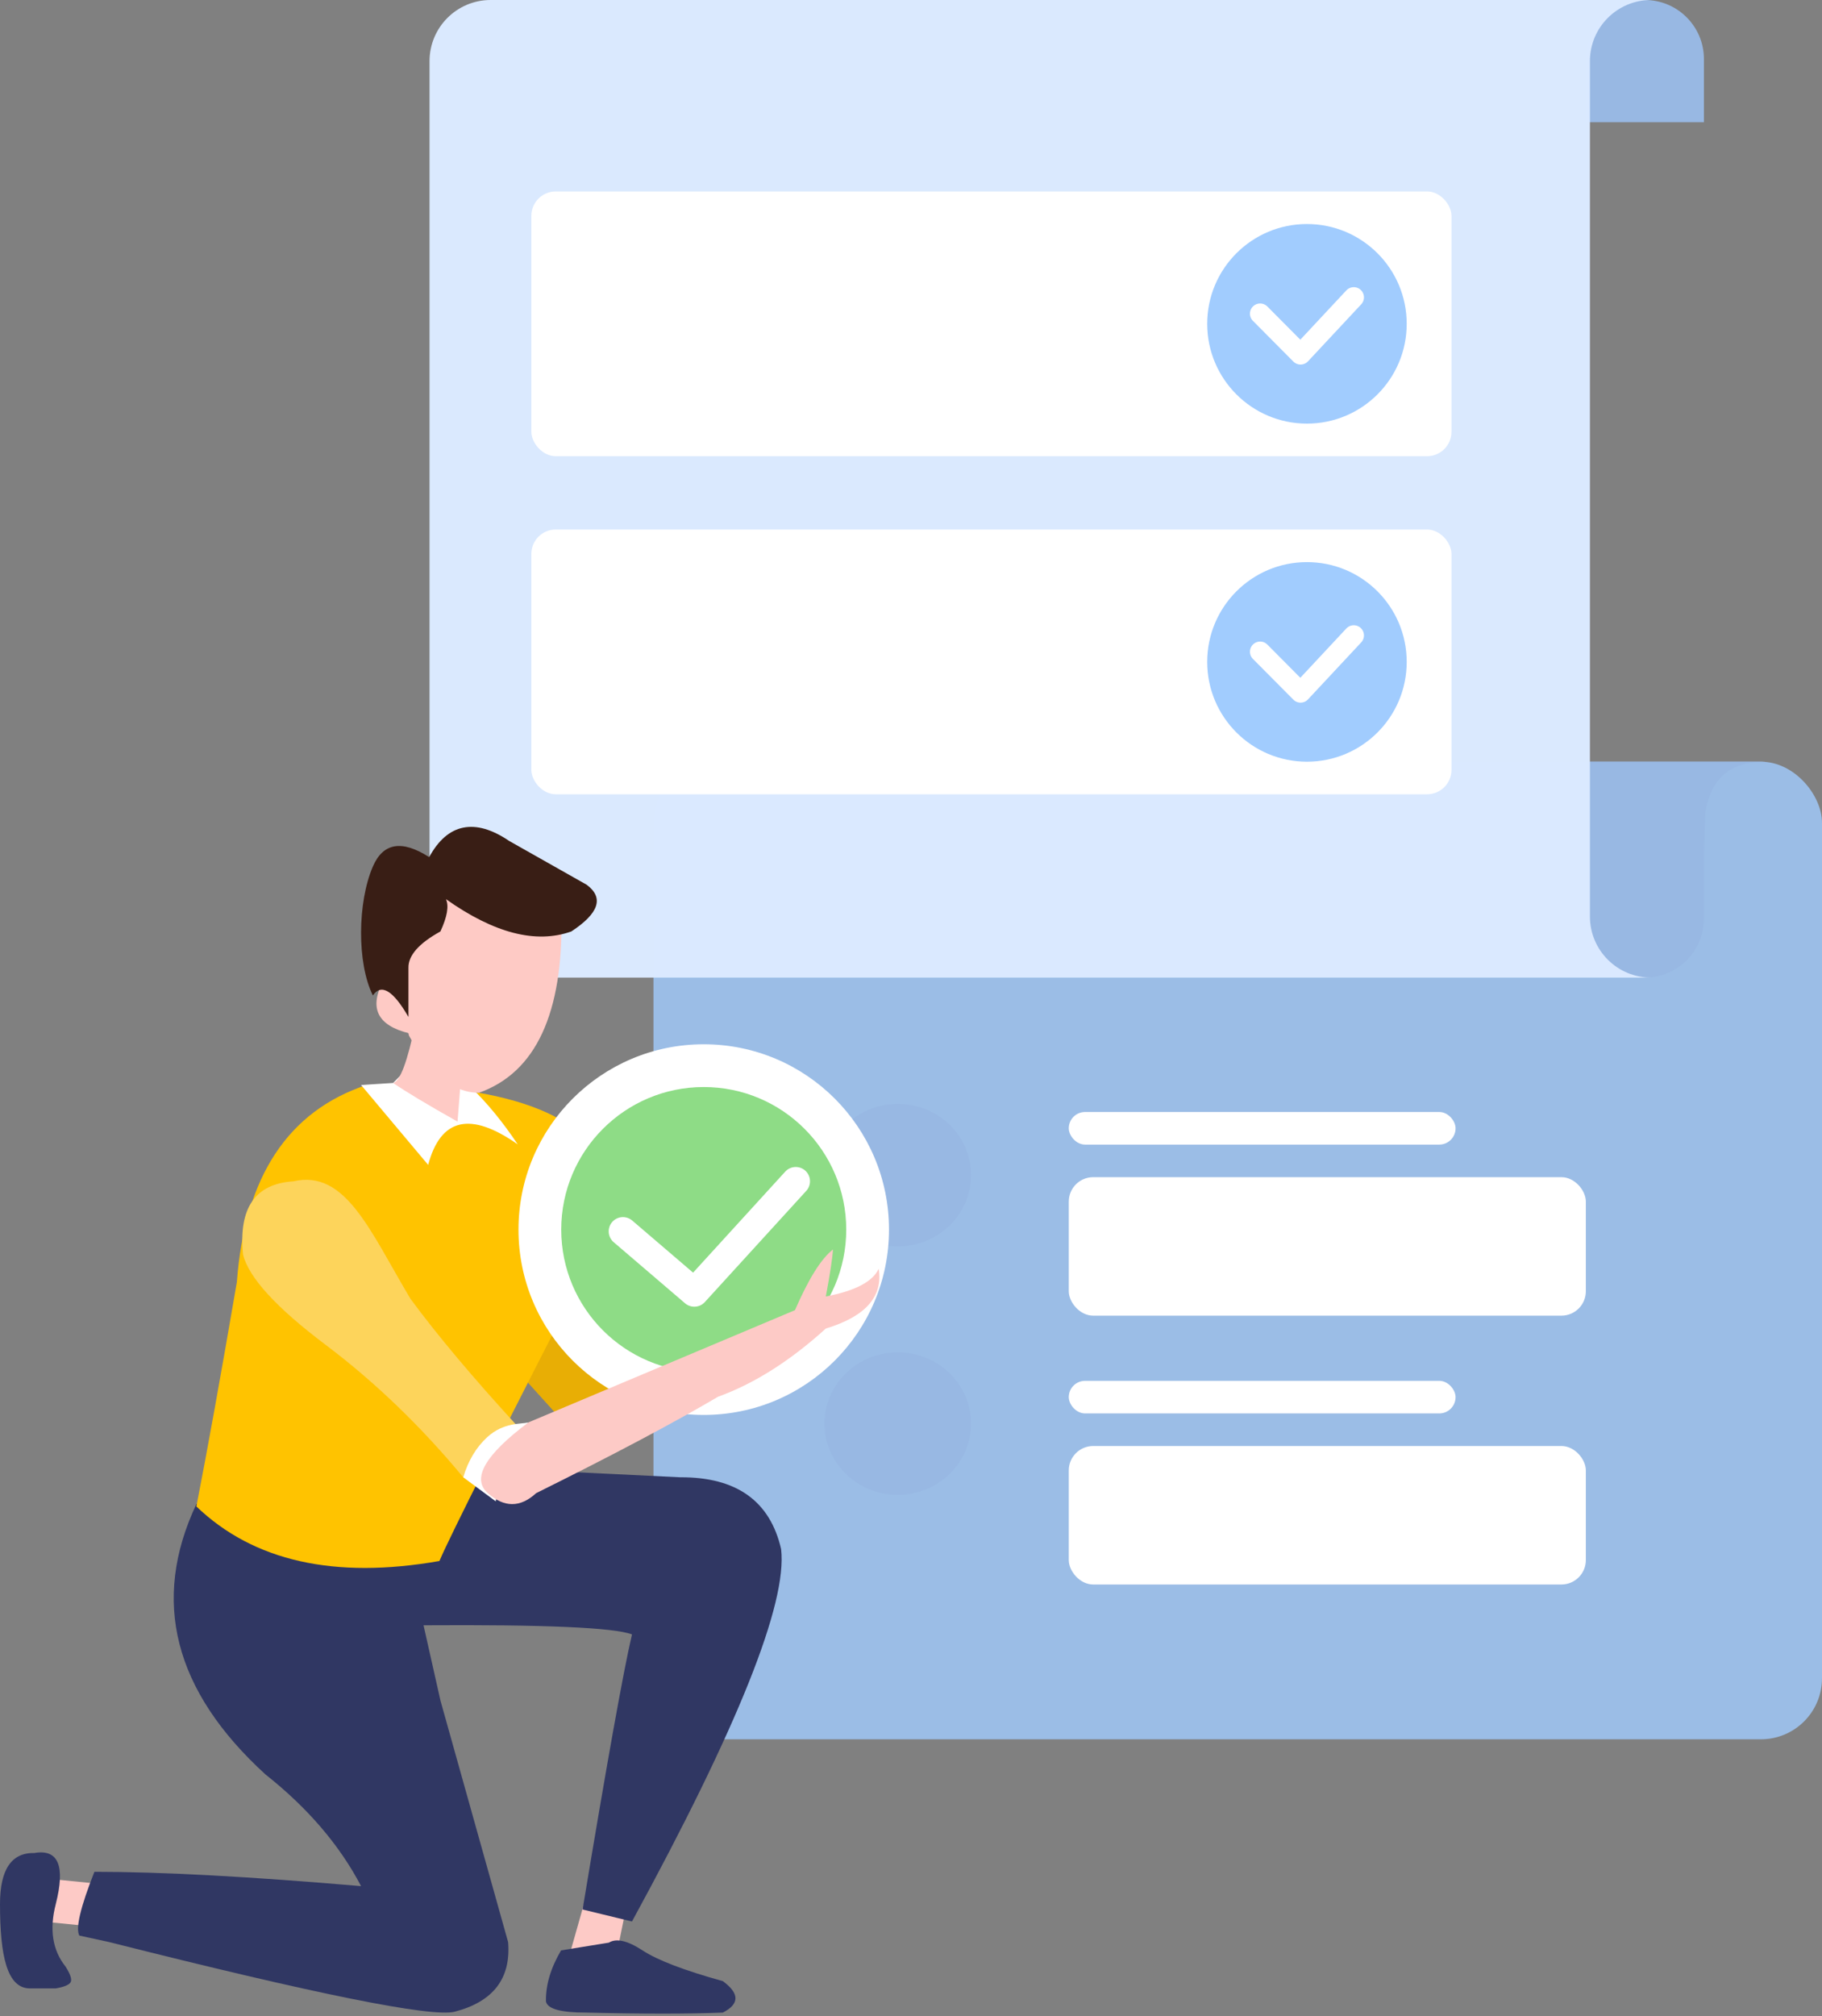 <?xml version="1.0" encoding="UTF-8"?>
<svg width="179px" height="198px" viewBox="0 0 179 198" version="1.1" xmlns="http://www.w3.org/2000/svg" xmlns:xlink="http://www.w3.org/1999/xlink">
    <rect x="0" y="0" width="179" height="198" fill="#808080" stroke="none"/>
    <!-- Generator: Sketch 55.2 (78181) - https://sketchapp.com -->
    <title>成功界面_slice</title>
    <desc>Created with Sketch.</desc>
    <g id="页面1" stroke="none" stroke-width="1" fill="none" fill-rule="evenodd">
        <g id="画板" transform="translate(-95, -163)">
            <g id="成功界面" transform="translate(95, 163)">
                <g id="编组-2" transform="translate(42.2, 0)">
                    <rect id="矩形备份-3" fill="#A1CCFF" opacity="0.8" x="22" y="74.8" width="114.8" height="96" rx="6"></rect>
                    <path d="M131.197,74.8 C130.948,74.827 130.659,74.841 130.329,74.841 C127.469,75.083 125.804,76.75 125.333,79.843 L125.2,84.119 L125.2,90.2 C125.2,93.403 122.603,96 119.4,96 C116.197,96 113.6,93.403 113.6,90.2 L113.6,74.8 L120.702,74.8 L131.197,74.8 Z M119.4,0 C122.603,-5.88427763e-16 125.2,2.597 125.2,5.8 L125.2,12 L113.6,12 L113.6,5.8 C113.6,2.597 116.197,5.88427763e-16 119.4,0 Z" id="形状结合" fill="#98B8E3"></path>
                    <path d="M120.2,0 L120,0 C116.686,1.4968968e-15 114,2.686 114,6 L114,90 C114,93.314 116.686,96 120,96 L120.4,96 L6,96 C2.686,96 1.29399067e-15,93.314 0,90 L0,6 C4.82366169e-16,2.686 2.686,1.4968968e-15 6,0 L120.2,0 Z" id="形状结合" fill="#DBEAFF" opacity="0.99"></path>
                    <rect id="矩形" fill="#FFFFFF" x="10" y="18.8" width="90.4" height="26" rx="2.4"></rect>
                    <rect id="矩形备份-5" fill="#FFFFFF" x="10" y="52" width="90.4" height="26" rx="2.4"></rect>
                    <rect id="矩形备份-7" fill="#FFFFFF" x="62.8" y="115.6" width="50.8" height="13.6" rx="2.4"></rect>
                    <rect id="矩形备份-9" fill="#FFFFFF" x="62.8" y="142" width="50.8" height="13.6" rx="2.4"></rect>
                    <rect id="矩形备份-8" fill="#FFFFFF" x="62.8" y="109.2" width="38" height="3.2" rx="1.6"></rect>
                    <rect id="矩形备份-10" fill="#FFFFFF" x="62.8" y="135.6" width="38" height="3.2" rx="1.6"></rect>
                    <circle id="椭圆形" fill="#A1CCFE" cx="86.2" cy="31.8" r="9.8"></circle>
                    <circle id="椭圆形备份" fill="#A1CCFE" cx="86.2" cy="65" r="9.8"></circle>
                    <ellipse id="椭圆形备份-2" fill="#98B8E3" cx="46" cy="115.4" rx="7.2" ry="7"></ellipse>
                    <ellipse id="椭圆形备份-3" fill="#98B8E3" cx="46" cy="139.8" rx="7.2" ry="7"></ellipse>
                    <polyline id="路径" stroke="#FFFFFF" stroke-width="2" stroke-linecap="round" stroke-linejoin="round" points="81.6 30.802 85.572 34.8 90.8 29.2"></polyline>
                    <polyline id="路径备份" stroke="#FFFFFF" stroke-width="2" stroke-linecap="round" stroke-linejoin="round" points="81.6 64.002 85.572 68 90.8 62.4"></polyline>
                </g>
                <g id="编组" transform="translate(0, 81.2)">
                    <polygon id="路径-14" fill="#FDCAC6" points="11.736 104 5.86 103.407 4.9 107.569 10.823 108.16"></polygon>
                    <polygon id="路径-16" fill="#FDCAC6" points="57.591 104.992 55.665 111.774 60.365 111.774 61.744 104.992"></polygon>
                    <polygon id="路径-18" fill="#E8AE05" points="49.519 51.98 56.878 60.12 61.014 58.484 58.631 43.317 53.634 41.5"></polygon>
                    <path d="M19.293,66.505 C14.824,75.99 17.084,84.836 26.072,93.045 C30.229,96.333 33.363,99.992 35.473,104.021 C24.573,103.082 15.841,102.613 9.275,102.613 C7.9,106.091 7.407,108.178 7.795,108.876 L10.73,109.516 C31.057,114.642 42.371,116.921 44.67,116.354 C48.462,115.364 50.212,113.085 49.919,109.516 L43.272,85.799 L41.61,78.406 C53.512,78.329 60.338,78.627 62.088,79.302 C61.255,82.847 59.638,91.851 57.236,106.315 L62.088,107.494 C72.481,88.442 77.365,76.251 76.739,70.921 C75.649,66.192 72.345,63.842 66.827,63.871 L35.473,62.359 L19.293,66.505 Z" id="路径-13" fill="#303763"></path>
                    <path d="M35.998,25.349 C28.284,27.922 24.042,34.374 23.27,44.703 C21.686,53.933 20.361,61.277 19.293,66.736 C24.902,72.113 32.861,73.899 43.169,72.094 C44.188,69.691 49.514,59.107 59.148,40.342 C61.537,32.718 57.505,27.974 47.052,26.112 C41.548,25.75 37.863,25.495 35.998,25.349 Z" id="路径-8" fill="#FFC300"></path>
                    <path d="M38.619,25.149 L37.812,25.2 L35.473,25.349 L42.064,33.194 C43.287,28.592 46.221,27.921 50.865,31.18 C47.9,26.756 44.784,23.764 41.518,22.204 L38.619,25.149 Z" id="路径-7" fill="#FFFFFF"></path>
                    <path d="M40.822,19.25 C40.032,23.049 39.298,25.016 38.619,25.149 C39.9,26.025 42.01,27.291 44.95,28.945 L45.509,21.842 L40.822,19.25 Z" id="路径-6" fill="#FECAC5"></path>
                    <path d="M41.518,20.522 C37.762,19.994 36.34,18.489 37.252,16.007 C38.163,13.525 39.288,13.315 40.624,15.376 L41.518,20.522 Z" id="路径-5" fill="#FECAC5"></path>
                    <path d="M55.16,8.637 C55.346,18.305 52.644,24.13 47.052,26.112 C44.488,26.107 42.198,24.236 40.18,20.496 L38.619,14.389 L43.544,2.905 L55.16,8.637 Z" id="路径-4" fill="#FECAC5"></path>
                    <path d="M42.164,2.97 C39.483,1.253 37.639,1.56 36.632,3.893 C35.12,7.393 35.053,13.385 36.632,16.551 C37.458,15.358 38.624,16.063 40.128,18.667 L40.128,13.855 C40.098,12.637 41.144,11.442 43.266,10.272 C43.937,8.825 44.119,7.766 43.811,7.096 C48.543,10.446 52.648,11.505 56.126,10.272 C58.847,8.488 59.352,6.959 57.64,5.685 L50.031,1.386 C48.346,0.245 46.839,-0.191 45.512,0.076 C44.186,0.343 43.069,1.308 42.164,2.97 Z" id="路径-3" fill="#391E15"></path>
                    <path d="" id="路径-9" stroke="#979797" stroke-width="0.5"></path>
                    <path d="M50.865,58.884 C46.458,54.082 42.944,49.901 40.324,46.341 C36.333,39.657 33.957,33.617 28.815,34.81 C25.064,35.042 23.419,37.439 23.878,42.002 C24.441,44.261 27.144,47.214 31.987,50.862 C36.83,54.509 41.337,58.846 45.509,63.871 C46.208,62.083 46.954,60.82 47.745,60.083 C48.536,59.346 49.576,58.947 50.865,58.884 Z" id="路径-10" fill="#FDD45B"></path>
                    <path d="M45.509,63.871 L48.703,66.234 C49.181,62.983 50.25,60.4 51.91,58.484 C51.214,58.657 49.469,58.456 47.856,59.941 C46.781,60.93 45.999,62.24 45.509,63.871 Z" id="路径-11" fill="#FFFFFF"></path>
                    <path d="M6.444,111.926 C5.158,110.324 4.836,108.277 5.479,105.784 C6.431,102.036 5.732,100.364 3.381,100.767 C1.127,100.72 -1.95399252e-14,102.392 -1.95399252e-14,105.784 C-1.95399252e-14,110.871 0.691,114.065 2.948,114.065 C4.453,114.065 5.297,114.065 5.479,114.065 C6.337,113.913 6.828,113.701 6.951,113.429 C7.074,113.156 6.904,112.655 6.444,111.926 Z" id="路径-15" fill="#303763"></path>
                    <path d="M55.123,110.331 L59.815,109.571 C60.551,109.115 61.653,109.369 63.122,110.331 C64.591,111.293 67.223,112.3 71.016,113.351 C72.667,114.565 72.667,115.594 71.016,116.439 C67.618,116.575 63.136,116.575 57.571,116.439 C55.101,116.443 53.789,116.08 53.636,115.349 C53.605,113.732 54.1,112.059 55.123,110.331 Z" id="路径-17" fill="#303763"></path>
                    <circle id="椭圆形" fill="#FFFFFF" cx="69.138" cy="39.549" r="18.2"></circle>
                    <circle id="椭圆形" fill="#8EDC86" cx="69.138" cy="39.549" r="14"></circle>
                    <path d="M51.91,58.484 L78.101,47.46 C79.435,44.384 80.679,42.398 81.834,41.5 C81.776,42.403 81.541,43.942 81.131,46.116 C84.01,45.567 85.741,44.66 86.326,43.396 C86.763,46.129 85.031,48.085 81.131,49.265 C77.624,52.445 74.097,54.676 70.551,55.958 C66.244,58.495 60.284,61.653 52.671,65.431 C51.115,66.863 49.532,66.863 47.923,65.431 C46.313,63.999 47.643,61.683 51.91,58.484 Z" id="路径-12" fill="#FDCAC6"></path>
                    <path d="" id="路径-40" stroke="#979797" stroke-width="0.5"></path>
                    <polyline id="路径-41" stroke="#FFFFFF" stroke-width="2.8" stroke-linecap="round" stroke-linejoin="round" points="61.2 39.721 68.212 45.721 78.177 34.8"></polyline>
                </g>
            </g>
        </g>
    </g>
</svg>